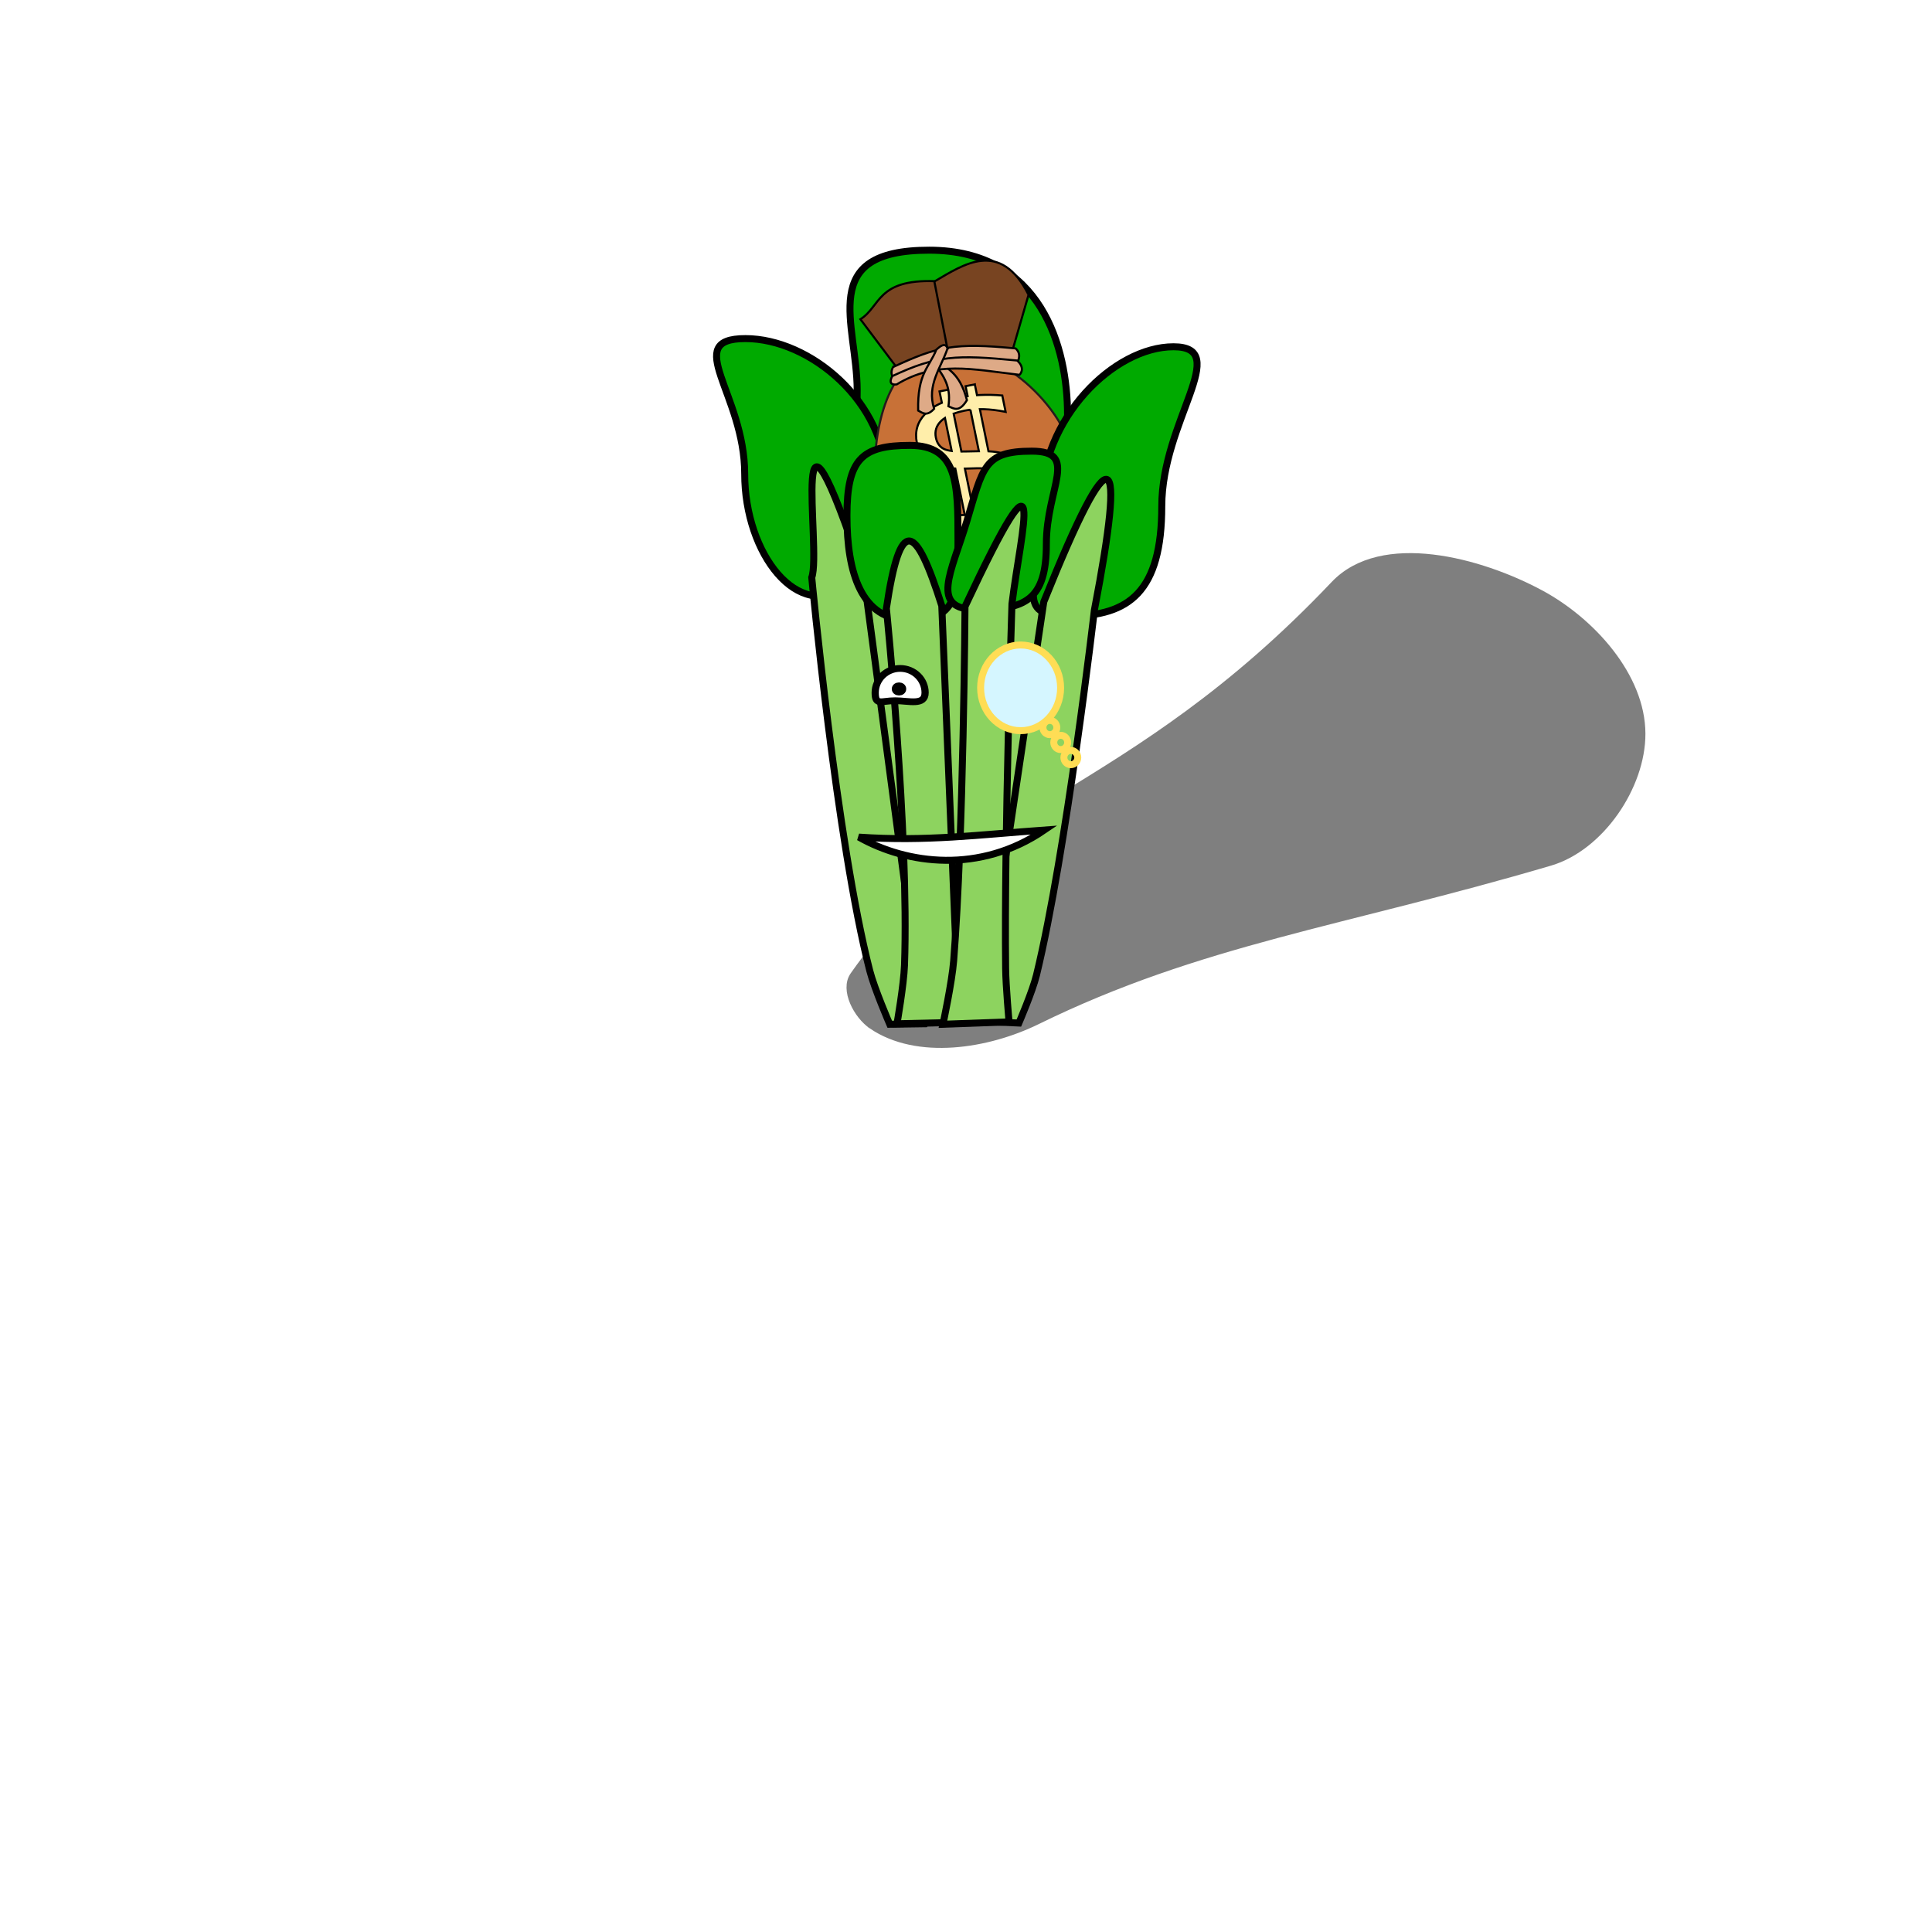 <?xml version="1.0" encoding="UTF-8" standalone="no"?>
<!-- Created with Inkscape (http://www.inkscape.org/) -->

<svg
   xmlns:dc="http://purl.org/dc/elements/1.1/"
   xmlns:cc="http://creativecommons.org/ns#"
   xmlns:rdf="http://www.w3.org/1999/02/22-rdf-syntax-ns#"
   xmlns:svg="http://www.w3.org/2000/svg"
   xmlns="http://www.w3.org/2000/svg"
   xmlns:sodipodi="http://sodipodi.sourceforge.net/DTD/sodipodi-0.dtd"
   xmlns:inkscape="http://www.inkscape.org/namespaces/inkscape"
   width="300"
   height="300"
   viewBox="0 0 300 300"
   id="svg4166"
   version="1.1"
   inkscape:version="0.91 r13725"
   sodipodi:docname="Celery.svg"
   inkscape:export-filename="C:\Users\Shep\Documents\GitHub\VelocidataGamejam2015.github.io\Assets\Monsters\S_GreedyCelery.png"
   inkscape:export-xdpi="90"
   inkscape:export-ydpi="90">
  <defs
     id="defs4168">
    <filter
       inkscape:collect="always"
       style="color-interpolation-filters:sRGB"
       id="filter10831"
       x="-0.048"
       width="1.097"
       y="-0.079"
       height="1.157">
      <feGaussianBlur
         inkscape:collect="always"
         stdDeviation="2.486"
         id="feGaussianBlur10833" />
    </filter>
  </defs>
  <sodipodi:namedview
     id="base"
     pagecolor="#ffffff"
     bordercolor="#666666"
     borderopacity="1.0"
     inkscape:pageopacity="0.0"
     inkscape:pageshadow="2"
     inkscape:zoom="2.8"
     inkscape:cx="48.529191"
     inkscape:cy="173.81811"
     inkscape:document-units="px"
     inkscape:current-layer="layer4"
     showgrid="false"
     inkscape:window-width="1920"
     inkscape:window-height="1017"
     inkscape:window-x="-8"
     inkscape:window-y="-8"
     inkscape:window-maximized="1"
     units="px" />
  <g
     inkscape:groupmode="layer"
     id="layer8"
     inkscape:label="BoundingBox"
     sodipodi:insensitive="true"
     style="display:none">
    <rect
       style="fill:none;fill-opacity:1;stroke:#000000;stroke-width:1;stroke-linejoin:bevel;stroke-miterlimit:4;stroke-dasharray:none;stroke-opacity:1"
       id="rect15863"
       width="100"
       height="100"
       x="100.5"
       y="851.862"
       transform="translate(0,-752.362)" />
  </g>
  <g
     inkscape:groupmode="layer"
     id="layer4"
     inkscape:label="Shadow"
     style="opacity:0.5">
    <path
       style="fill:#000000;fill-rule:evenodd;stroke:#000000;stroke-width:1px;stroke-linecap:butt;stroke-linejoin:miter;stroke-opacity:1;filter:url(#filter10831)"
       d="m 135.357,159.286 c -2.305,-1.567 -4.456,-5.574 -2.857,-7.857 18.899,-26.985 42.405,-26.721 74.643,-60.714 7.38,-7.782 22.706,-3.668 32.143,1.429 7.878,4.255 15.694,12.832 15.714,21.786 0.019,8.193 -6.427,17.684 -14.286,20 -32.174,9.481 -54.369,12.251 -79.643,24.643 -7.699,3.775 -18.623,5.536 -25.714,0.714 z"
       id="path7440"
       inkscape:connector-curvature="0"
       sodipodi:nodetypes="ssssssss" />
  </g>
  <g
     inkscape:label="Creature"
     inkscape:groupmode="layer"
     id="layer1"
     transform="translate(0,-752.362)">
    <g
       id="g15867"
       transform="translate(-4.175,-15.357)">
      <path
         inkscape:connector-curvature="0"
         id="path4868"
         d="m 133.648,852.295 37.657,3.802 -8.28,50.48 -19.622,-0.845 z"
         style="fill:#8dd35f;fill-opacity:1;fill-rule:evenodd;stroke:#000000;stroke-width:0.108px;stroke-linecap:butt;stroke-linejoin:miter;stroke-opacity:1" />
      <path
         sodipodi:nodetypes="sssss"
         inkscape:connector-curvature="0"
         id="path4835"
         d="m 169.943,832.124 c 0,10.324 0.552,7.921 -16.957,7.921 -17.508,0 -15.709,-1.399 -15.709,-11.722 0,-10.324 -6.336,-21.755 11.172,-21.755 17.508,0 21.494,15.233 21.494,25.557 z"
         style="fill:#00aa00;fill-opacity:1;stroke:#000000;stroke-width:1.083;stroke-linejoin:bevel;stroke-miterlimit:4;stroke-dasharray:none;stroke-opacity:1" />
      <path
         sodipodi:nodetypes="sssss"
         inkscape:connector-curvature="0"
         id="path4829"
         d="m 141.815,842.579 c 0,12.423 -0.227,11.775 -5.898,16.052 -7.788,5.874 -16.106,-4.896 -16.106,-17.32 0,-12.423 -9.909,-21.016 0.113,-21.016 10.023,0 21.891,9.86 21.891,22.283 z"
         style="fill:#00aa00;fill-opacity:1;stroke:#000000;stroke-width:1.083;stroke-linejoin:bevel;stroke-miterlimit:4;stroke-dasharray:none;stroke-opacity:1" />
      <path
         sodipodi:nodetypes="ccccc"
         inkscape:connector-curvature="0"
         id="path4722"
         d="m 139.849,920.493 c 3.228,1.709 5.131,1.039 7.018,0.635 l 0.642,5.601 -5.173,0.112 z"
         style="fill:#c6e9af;fill-rule:evenodd;stroke:#000000;stroke-width:0.108px;stroke-linecap:butt;stroke-linejoin:miter;stroke-opacity:1" />
      <path
         sodipodi:nodetypes="ccccc"
         inkscape:connector-curvature="0"
         id="path4724"
         d="m 144.421,919.895 c 3.471,0.684 6.487,0.162 9.424,-1.344 l 0,7.916 -10.346,0.224 z"
         style="fill:#c6e9af;fill-rule:evenodd;stroke:#000000;stroke-width:0.108px;stroke-linecap:butt;stroke-linejoin:miter;stroke-opacity:1" />
      <path
         sodipodi:nodetypes="ccccc"
         inkscape:connector-curvature="0"
         id="path4728"
         d="m 159.298,920.007 c 1.585,0.546 3.036,1.957 5.133,1.456 l -2.085,5.115 -3.288,-0.187 z"
         style="fill:#c6e9af;fill-rule:evenodd;stroke:#000000;stroke-width:0.108px;stroke-linecap:butt;stroke-linejoin:miter;stroke-opacity:1" />
      <path
         sodipodi:nodetypes="ccccc"
         inkscape:connector-curvature="0"
         id="path4726"
         d="m 151.759,920.381 c 2.87,0.185 5.143,1.175 8.702,0.261 l 0.441,5.638 -10.466,0.448 z"
         style="fill:#c6e9af;fill-rule:evenodd;stroke:#000000;stroke-width:0.108px;stroke-linecap:butt;stroke-linejoin:miter;stroke-opacity:1" />
      <path
         sodipodi:nodetypes="ccccc"
         inkscape:connector-curvature="0"
         id="path4730"
         d="m 142.215,926.541 c 6.731,-0.112 13.494,-0.224 20.331,-0.336 l -0.321,0.635 c -6.406,0.082 -13.056,0.066 -19.89,0.149 z"
         style="fill:#c87137;fill-rule:evenodd;stroke:#000000;stroke-width:0.108px;stroke-linecap:butt;stroke-linejoin:miter;stroke-opacity:1" />
      <g
         style="stroke-width:3.433;stroke-miterlimit:4;stroke-dasharray:none"
         transform="matrix(0.095,0,0,0.094,120.488,826.237)"
         id="g4819">
        <path
           style="fill:#c87137;fill-opacity:1;stroke:#241c1c;stroke-width:3.433;stroke-linejoin:bevel;stroke-miterlimit:4;stroke-dasharray:none;stroke-opacity:1"
           d="m 533.302,158.134 c 0,90.755 -73.727,128.733 -167.873,128.733 -94.145,0 -160.095,-39.164 -160.095,-129.919 0,-90.755 29.653,-201.108 123.798,-201.108 94.145,0 204.169,111.539 204.169,202.294 z"
           id="path4732"
           inkscape:connector-curvature="0"
           sodipodi:nodetypes="sssss" />
        <path
           style="fill:#784421;fill-rule:evenodd;stroke:#000000;stroke-width:3.433;stroke-linecap:butt;stroke-linejoin:miter;stroke-miterlimit:4;stroke-dasharray:none;stroke-opacity:1"
           d="M 250.404,-3.341 182.001,-95.179 c 33.21,-20.971 26.666,-66.241 121.853,-62.883 46.204,-27.182 106.792,-70.022 152.965,22.543 L 422.199,-14.451 c -40.703,-11.674 -72.224,-26.493 -92.353,-10.246 -18.929,-4.791 -28.213,5.617 -79.441,21.357 z"
           id="path4735"
           inkscape:connector-curvature="0"
           sodipodi:nodetypes="ccccccc" />
        <path
           style="fill:none;fill-rule:evenodd;stroke:#000000;stroke-width:3.433;stroke-linecap:butt;stroke-linejoin:miter;stroke-miterlimit:4;stroke-dasharray:none;stroke-opacity:1"
           d="m 302.558,-159.248 25.454,132.525"
           id="path4737"
           inkscape:connector-curvature="0"
           sodipodi:nodetypes="cc" />
        <path
           style="fill:#deaa87;fill-rule:evenodd;stroke:#000000;stroke-width:3.433;stroke-linecap:butt;stroke-linejoin:miter;stroke-miterlimit:4;stroke-dasharray:none;stroke-opacity:1"
           d="m 235.334,-16.129 c 72.71,-34.254 100.371,-40.672 200.43,-30.824 14.735,13.531 -3.458,31.628 -3.458,31.628 -78.538,-10.307 -123.931,-29.438 -187.898,22.925 0,0 -17.998,-6.851 -9.074,-23.73 z"
           id="path4739"
           inkscape:connector-curvature="0"
           sodipodi:nodetypes="ccccc" />
        <path
           inkscape:connector-curvature="0"
           style="font-style:normal;font-weight:normal;font-size:305.176px;line-height:125%;font-family:sans-serif;letter-spacing:0px;word-spacing:0px;fill:#ffeeaa;fill-opacity:1;stroke:#000000;stroke-width:3.433;stroke-linecap:butt;stroke-linejoin:miter;stroke-miterlimit:4;stroke-dasharray:none;stroke-opacity:1"
           d="m 369.008,12.402 -15.066,3.045 3.312,16.381 c -4.516,0.618 -8.972,1.364 -13.363,2.252 -4.968,1.005 -9.68,2.174 -14.15,3.494 l -3.348,-16.557 -15.066,3.047 3.795,18.771 c -11.447,4.967 -20.752,11.293 -27.891,18.992 -12.29,13.345 -16.604,29.078 -12.939,47.199 3.165,15.65 10.868,26.81 23.107,33.48 9.561,5.211 22.801,8.188 39.688,8.953 l 15.533,76.818 c -4.691,0.166 -9.456,0.111 -14.297,-0.164 -12.872,-0.732 -26.317,-2.967 -40.336,-6.705 l 5.773,28.555 c 14.13,1.62 27.582,2.282 40.354,1.986 4.503,-0.111 8.881,-0.346 13.152,-0.689 l 4.055,20.053 15.068,-3.047 -3.805,-18.816 c 2.479,-0.393 4.923,-0.822 7.312,-1.305 7.187,-1.453 13.876,-3.135 20.078,-5.039 l 3.961,19.59 15.066,-3.047 -4.416,-21.844 c 11.861,-5.044 21.338,-11.179 28.396,-18.422 13.052,-13.309 17.571,-29.894 13.555,-49.754 -3.368,-16.657 -11.645,-28.796 -24.832,-36.418 -10.127,-5.978 -23.586,-9.395 -40.348,-10.275 L 377.285,53.336 c 2.012,-0.018 4.038,-0.009 6.092,0.053 11.066,0.335 23.065,1.815 35.996,4.439 L 413.904,30.783 c -12.513,-1.09 -24.591,-1.363 -36.234,-0.818 -1.693,0.079 -3.374,0.183 -5.051,0.297 l -3.611,-17.859 z m -7.207,41.914 13.85,68.494 -19.561,0.4 c -3.194,0.115 -6.155,0.142 -9.006,0.129 L 334.43,60.76 c 5.214,-1.94 11.072,-3.57 17.586,-4.887 3.195,-0.646 6.461,-1.156 9.785,-1.557 z m -41.613,13.572 11.025,54.529 c -5.189,-0.694 -9.353,-1.768 -12.49,-3.227 -7.056,-3.432 -11.5,-9.678 -13.332,-18.738 -2.184,-10.8 0.742,-20.062 8.777,-27.783 1.786,-1.699 3.802,-3.288 6.02,-4.781 z m 54.766,83.086 c 2.222,-0.013 4.353,0.023 6.412,0.1 l 13.918,68.828 c -5.83,2.305 -12.468,4.218 -19.939,5.729 -2.417,0.489 -4.861,0.896 -7.322,1.254 l -15.23,-75.312 19.111,-0.551 c 1.033,-0.024 2.051,-0.041 3.051,-0.047 z m 22.467,1.939 c 4.442,0.957 8.25,2.263 11.406,3.93 8.192,4.25 13.304,11.409 15.34,21.477 2.332,11.532 -0.741,21.393 -9.221,29.586 -1.65,1.594 -3.485,3.098 -5.492,4.52 l -12.033,-59.512 z"
           id="text4780" />
        <path
           style="fill:#deaa87;fill-rule:evenodd;stroke:#000000;stroke-width:3.433;stroke-linecap:butt;stroke-linejoin:miter;stroke-miterlimit:4;stroke-dasharray:none;stroke-opacity:1"
           d="m 324.061,-14.374 c 18.615,13.664 26.811,32.529 32.082,52.855 -12.566,20.779 -21.222,14.121 -30.249,10.068 3.756,-27.182 -3.174,-44.562 -20.624,-67.117 z"
           id="path4760"
           inkscape:connector-curvature="0"
           sodipodi:nodetypes="ccccc" />
        <path
           sodipodi:nodetypes="ccccc"
           inkscape:connector-curvature="0"
           id="path4756"
           d="M 234.124,-1.217 C 306.834,-35.472 338.161,-36.856 438.22,-27.007 452.955,-13.476 442.096,-3.35 442.096,-3.35 363.645,-12.539 306.329,-27.136 241.365,12.445 c 0,0 -16.165,3.217 -7.241,-13.662 z"
           style="fill:#deaa87;fill-rule:evenodd;stroke:#000000;stroke-width:3.433;stroke-linecap:butt;stroke-linejoin:miter;stroke-miterlimit:4;stroke-dasharray:none;stroke-opacity:1" />
        <path
           style="fill:#deaa87;fill-rule:evenodd;stroke:#000000;stroke-width:3.433;stroke-linecap:butt;stroke-linejoin:miter;stroke-miterlimit:4;stroke-dasharray:none;stroke-opacity:1"
           d="m 324.519,-47.094 c -3.693,-8.999 -9.751,-5.683 -18.333,2.097 -12.056,29.93 -31.098,39.148 -29.791,100.676 7.359,3.961 14.066,10.308 26.124,-2.936 -12.482,-39.324 11.191,-67.618 21.999,-99.837 z"
           id="path4758"
           inkscape:connector-curvature="0"
           sodipodi:nodetypes="ccccc" />
      </g>
      <path
         sodipodi:nodetypes="sssss"
         inkscape:connector-curvature="0"
         id="path4831"
         d="m 184.575,846.328 c 0,13.269 -5.083,17.056 -14.291,17.056 -9.208,0 -4.423,-4.209 -4.423,-17.478 0,-13.269 11.321,-24.342 20.53,-24.342 9.208,0 -1.815,11.496 -1.815,24.765 z"
         style="fill:#00aa00;fill-opacity:1;stroke:#000000;stroke-width:1.083;stroke-linejoin:bevel;stroke-miterlimit:4;stroke-dasharray:none;stroke-opacity:1" />
      <path
         sodipodi:nodetypes="cccscccscccc"
         inkscape:connector-curvature="0"
         id="path4714"
         d="m 156.531,926.317 9.722,-65.145 c 10.833,-26.929 12.748,-24.161 7.86,1.269 0,0 -4.348,37.581 -8.992,56.688 -0.622,2.559 -2.735,7.448 -2.735,7.448 z m -14.196,0.448 c 0,0 -2.369,-5.464 -3.105,-8.319 -5.147,-19.976 -9.006,-61.054 -9.006,-61.054 1.586,-4.308 -4.02,-36.433 8.1,0 l 9.223,69.299 z"
         style="fill:#8dd35f;fill-rule:evenodd;stroke:#000000;stroke-width:1.083;stroke-linecap:butt;stroke-linejoin:miter;stroke-miterlimit:4;stroke-dasharray:none;stroke-opacity:1" />
      <path
         sodipodi:nodetypes="sssss"
         inkscape:connector-curvature="0"
         id="path4833"
         d="m 152.93,851.608 c 0,8.778 -0.145,12.409 -7.599,12.409 -7.454,0 -9.641,-7.433 -9.641,-16.211 0,-8.778 2.3,-10.93 9.754,-10.93 7.454,0 7.486,5.954 7.486,14.732 z"
         style="fill:#00aa00;fill-opacity:1;stroke:#000000;stroke-width:1.083;stroke-linejoin:bevel;stroke-miterlimit:4;stroke-dasharray:none;stroke-opacity:1" />
      <path
         sodipodi:nodetypes="ccccsc"
         inkscape:connector-curvature="0"
         id="path4716"
         d="m 141.813,862.186 c 2.173,-14.565 4.538,-13.192 8.6,-0.399 l 2.669,64.68 -9.624,0.224 c 0,0 1.061,-6.055 1.169,-9.113 0.724,-20.453 -2.814,-55.392 -2.814,-55.392 z"
         style="fill:#8dd35f;fill-rule:evenodd;stroke:#000000;stroke-width:1.083;stroke-linecap:butt;stroke-linejoin:miter;stroke-miterlimit:4;stroke-dasharray:none;stroke-opacity:1" />
      <path
         sodipodi:nodetypes="sssss"
         inkscape:connector-curvature="0"
         id="path4833-1"
         d="m 166.654,852.189 c 0,8.778 -3.321,10.191 -10.775,10.191 -7.454,0 -3.97,-5.743 -1.588,-13.676 2.538,-8.454 2.64,-10.93 10.095,-10.93 7.454,0 2.268,5.637 2.268,14.415 z"
         style="fill:#00aa00;fill-opacity:1;stroke:#000000;stroke-width:1.083;stroke-linejoin:bevel;stroke-miterlimit:4;stroke-dasharray:none;stroke-opacity:1" />
      <path
         sodipodi:nodetypes="ccsccsc"
         inkscape:connector-curvature="0"
         id="path4718"
         d="m 154.021,861.897 c 13.129,-27.985 8.704,-11.971 7.292,-0.422 0,0 -1.218,36.572 -0.984,56.621 0.032,2.77 0.534,8.297 0.534,8.297 l -10.266,0.373 c 0,0 1.403,-6.54 1.664,-9.857 1.539,-19.588 1.761,-55.012 1.761,-55.012 z"
         style="fill:#8dd35f;fill-rule:evenodd;stroke:#000000;stroke-width:1.083;stroke-linecap:butt;stroke-linejoin:miter;stroke-miterlimit:4;stroke-dasharray:none;stroke-opacity:1" />
      <path
         sodipodi:nodetypes="ccc"
         inkscape:connector-curvature="0"
         id="path4872"
         d="m 137.534,897.703 c 7.495,4.237 18.804,5.737 28.814,-1.098 -10.092,0.723 -18.404,1.819 -28.814,1.098 z"
         style="fill:#ffffff;fill-rule:evenodd;stroke:#000000;stroke-width:1.083;stroke-linecap:butt;stroke-linejoin:miter;stroke-miterlimit:4;stroke-dasharray:none;stroke-opacity:1" />
      <g
         transform="matrix(0.112,0,0,0.105,109.132,825.927)"
         id="g4931">
        <path
           style="fill:#ffffff;fill-opacity:1;stroke:#000000;stroke-width:10;stroke-linejoin:bevel;stroke-miterlimit:4;stroke-dasharray:none;stroke-opacity:1"
           d="m 345.472,470.009 c 0,19.805 -22.51,11.892 -41.618,11.892 -19.108,0 -27.577,7.914 -27.577,-11.892 0,-19.805 15.49,-35.86 34.598,-35.86 19.108,0 34.598,16.055 34.598,35.86 z"
           id="path4874"
           inkscape:connector-curvature="0"
           sodipodi:nodetypes="sssss" />
        <ellipse
           style="fill:#ffffff;fill-opacity:1;stroke:#000000;stroke-width:10;stroke-linejoin:bevel;stroke-miterlimit:4;stroke-dasharray:none;stroke-opacity:1"
           id="path4892-6"
           cx="309.286"
           cy="464.505"
           rx="5"
           ry="4.643" />
      </g>
      <g
         transform="matrix(0.112,0,0,0.105,109.132,826.453)"
         id="g4927">
        <path
           style="fill:#ffffff;fill-opacity:1;stroke:#000000;stroke-width:10;stroke-linejoin:bevel;stroke-miterlimit:4;stroke-dasharray:none;stroke-opacity:1"
           d="m 434.688,464.977 c 0,19.805 22.51,11.892 41.618,11.892 19.108,0 27.577,7.914 27.577,-11.892 0,-19.805 -15.49,-35.86 -34.598,-35.86 -19.108,0 -34.598,16.055 -34.598,35.86 z"
           id="path4874-1"
           inkscape:connector-curvature="0"
           sodipodi:nodetypes="sssss" />
        <ellipse
           style="fill:#ffffff;fill-opacity:1;stroke:#000000;stroke-width:10;stroke-linejoin:bevel;stroke-miterlimit:4;stroke-dasharray:none;stroke-opacity:1"
           id="path4892-6-1"
           cx="-470.874"
           cy="459.473"
           rx="5"
           ry="4.643"
           transform="scale(-1,1)" />
      </g>
      <ellipse
         ry="6.653"
         rx="6.21"
         cy="874.525"
         cx="162.656"
         id="path4937"
         style="fill:#d5f6ff;fill-opacity:1;stroke:#ffdd55;stroke-width:1.083;stroke-linejoin:bevel;stroke-miterlimit:4;stroke-dasharray:none;stroke-opacity:1" />
      <ellipse
         ry="1.109"
         rx="1.078"
         cy="885.35"
         cx="170.454"
         id="path4943"
         style="fill:none;fill-opacity:1;stroke:#ffdd55;stroke-width:1.083;stroke-linejoin:bevel;stroke-miterlimit:4;stroke-dasharray:none;stroke-opacity:1" />
      <ellipse
         ry="1.109"
         rx="1.078"
         cy="883.006"
         cx="168.882"
         id="path4943-5"
         style="fill:none;fill-opacity:1;stroke:#ffdd55;stroke-width:1.083;stroke-linejoin:bevel;stroke-miterlimit:4;stroke-dasharray:none;stroke-opacity:1" />
      <ellipse
         ry="1.109"
         rx="1.078"
         cy="880.691"
         cx="167.198"
         id="path4943-7"
         style="fill:none;fill-opacity:1;stroke:#ffdd55;stroke-width:1.083;stroke-linejoin:bevel;stroke-miterlimit:4;stroke-dasharray:none;stroke-opacity:1" />
    </g>
  </g>
</svg>
